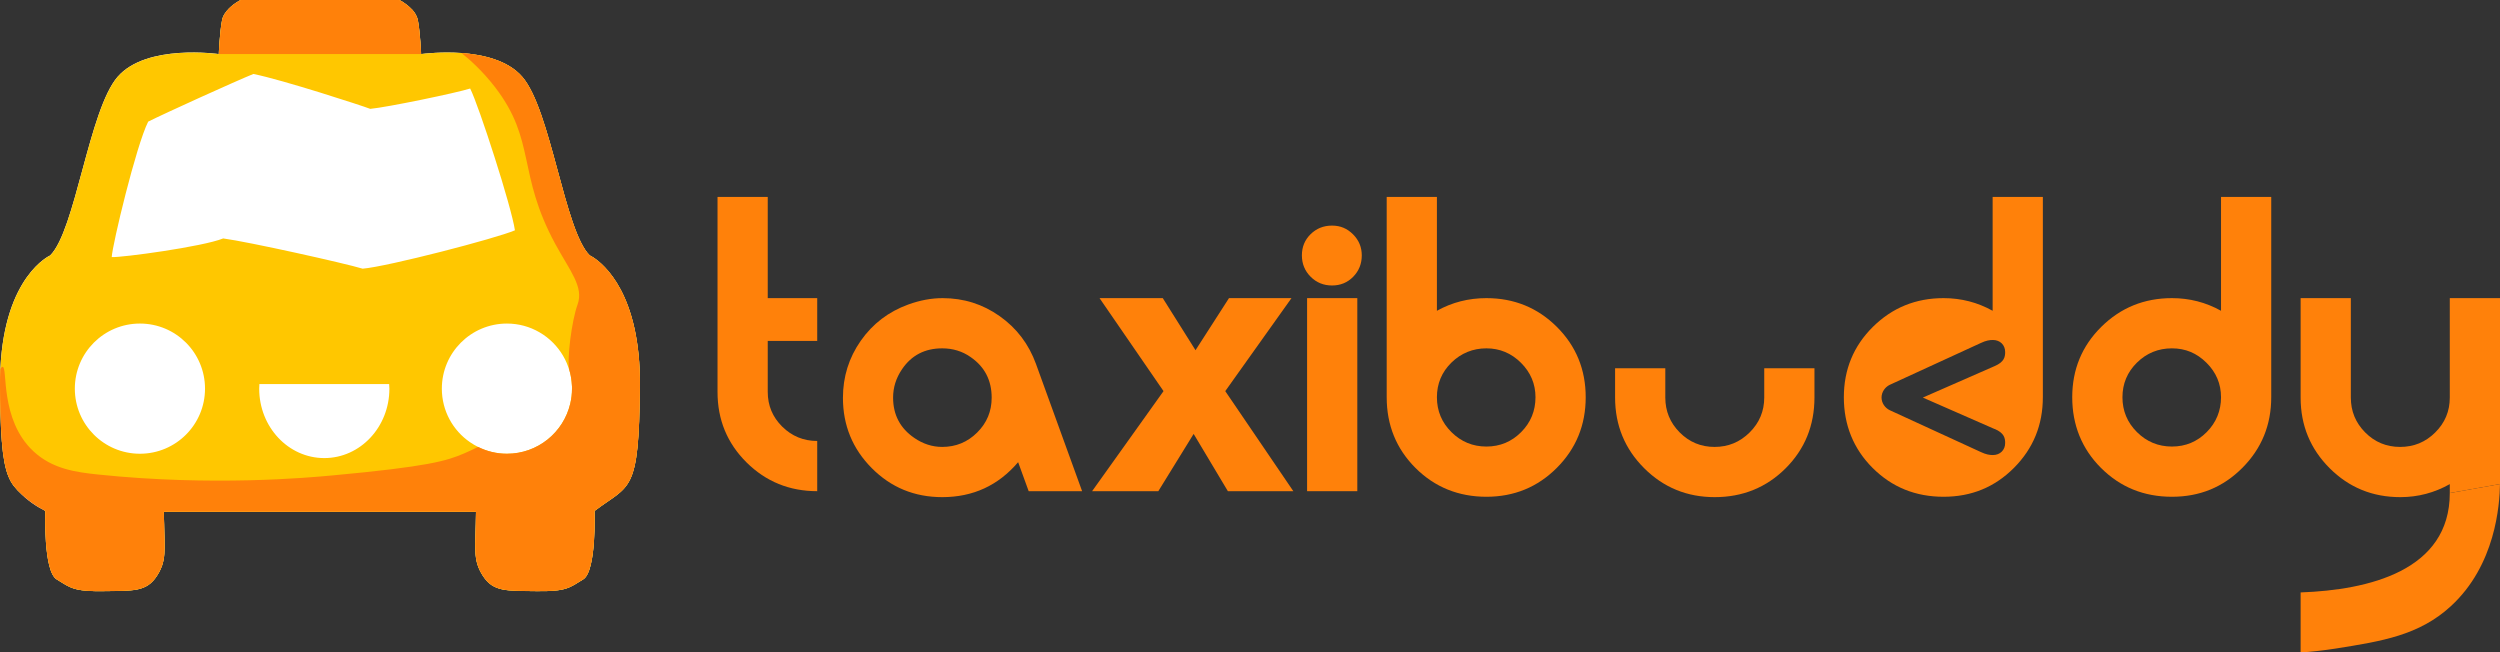 <?xml version="1.0" encoding="UTF-8"?>
<svg xmlns="http://www.w3.org/2000/svg" viewBox="0 0 403.26 105.25">
  <rect x="0" y="0" width="403.26" height="105.25" fill="#333333" stroke="none"/>
  <g id="Layer_1" data-name="Layer 1"/>
  <g id="Layer_2" data-name="Layer 2">
    <g id="Layer_2-2" data-name="Layer 2">
      <path d="M95.9,82.41s.35,9.7-1.83,11.04c-2.18,1.33-2.67,1.97-7.52,1.9-4.85-.07-6.96,.14-8.65-2.46-1.68-2.61-1.19-4.29-1.12-10.34H26.43v.23c.01,.29,.01,.57,.02,.84,.01,.34,.01,.67,.03,.98,0,.16,0,.31,.01,.46,0,.55,.03,1.05,.04,1.52,0,.17,.01,.34,.01,.5,.02,.86,.02,1.59-.03,2.25-.05,.68-.16,1.28-.36,1.87-.12,.37-.29,.73-.49,1.11-.11,.19-.22,.38-.35,.58-1.69,2.6-3.8,2.39-8.65,2.46-3.96,.06-5.01-.36-6.45-1.24-.32-.19-.67-.42-1.07-.66-2.18-1.34-1.83-11.04-1.83-11.04-1.13-.56-2.84-1.57-4.42-3.27-.03-.02-.05-.05-.07-.07-.21-.23-.41-.46-.61-.71-1.37-1.81-1.95-4.7-2.14-11.83-.04-1.27-.06-2.67-.07-4.23,0-.98,.01-1.91,.06-2.8,.7-15.04,8.02-18.29,8.02-18.29,4.08-3.99,6.26-23.49,10.9-28.83,4.64-5.35,16.31-3.66,16.31-3.66,0,0,.14-3.51,.53-5.48,.07-.37,.22-.71,.43-1.03,.1-.16,.21-.31,.33-.45,.12-.14,.24-.28,.37-.41,.11-.11,.22-.21,.33-.3,.11-.1,.21-.19,.32-.27,.39-.3,.75-.52,.98-.65,.05-.03,.09-.05,.13-.07,.07-.04,.11-.06,.11-.06h25.6s.02,.01,.03,.02c.02,.01,.04,.02,.07,.04,.04,.02,.08,.04,.13,.07,.19,.11,.46,.27,.77,.5,.06,.04,.13,.09,.2,.15,.1,.07,.21,.16,.32,.26,.11,.1,.22,.2,.33,.31,.09,.08,.17,.17,.26,.26,.16,.18,.3,.36,.42,.56,.04,.07,.08,.13,.11,.2,.04,.07,.08,.14,.11,.21,.04,.07,.07,.14,.09,.21,.02,.06,.04,.12,.06,.17,.02,.04,.03,.07,.03,.11,.02,.05,.04,.11,.05,.17,.39,1.97,.53,5.48,.53,5.48,.12-.02,1.01-.13,2.34-.2,1.14-.06,2.59-.08,4.16,.03,3.48,.26,7.5,1.18,9.8,3.83,4.64,5.34,6.82,24.84,10.9,28.83,0,0,.18,.08,.49,.27,1.76,1.11,7.72,5.96,7.6,20.82-.15,17.44-1.55,15.75-7.32,20.11Z" fill="#fff"/>
      <g>
        <path d="M103.22,62.3c.12-14.86-5.84-19.71-7.6-20.82-.31-.19-.49-.27-.49-.27-4.08-3.99-6.26-23.49-10.9-28.83-2.3-2.65-6.32-3.57-9.8-3.83-1.57-.11-3.02-.09-4.16-.03-1.33,.07-2.22,.18-2.34,.2h-.01s-.14-3.51-.53-5.48c-.01-.06-.02-.11-.04-.17,0-.04-.01-.07-.03-.11-.02-.05-.04-.11-.06-.17-.02-.07-.05-.14-.09-.21-.03-.07-.07-.14-.11-.21-.03-.07-.07-.13-.11-.2-.12-.2-.26-.38-.42-.56-.09-.09-.17-.18-.26-.26-.11-.11-.22-.21-.33-.31-.11-.09-.21-.18-.32-.26-.07-.06-.14-.11-.2-.15-.31-.23-.58-.39-.77-.5-.05-.03-.09-.05-.13-.07-.03-.02-.05-.03-.07-.04-.01,0-.02,0-.03,0h-25.6s-.04,0-.11,.05c-.04,.02-.08,.04-.13,.07-.23,.13-.59,.35-.98,.65-.11,.08-.21,.17-.32,.27-.11,.09-.22,.19-.33,.3-.13,.13-.25,.27-.37,.41-.12,.14-.23,.29-.33,.45-.21,.32-.36,.66-.43,1.03-.39,1.97-.53,5.48-.53,5.48,0,0-11.67-1.69-16.31,3.66-4.64,5.34-6.82,24.84-10.9,28.83,0,0-7.32,3.25-8.02,18.29-.05,.89-.07,1.82-.06,2.8,.01,1.56,.03,2.96,.07,4.23,.19,7.13,.77,10.02,2.14,11.83,.2,.25,.4,.48,.61,.71,.02,.02,.04,.05,.07,.07,1.07,1.04,2.51,1.82,4.42,3.27,0,0-.35,9.7,1.83,11.04,.4,.24,.75,.47,1.07,.66,1.44,.88,2.49,1.3,6.45,1.24,4.85-.07,6.96,.14,8.65-2.46,.13-.2,.24-.39,.35-.58,.2-.38,.37-.74,.49-1.11,.2-.59,.31-1.19,.36-1.87,.05-.66,.05-1.39,.03-2.25,0-.16-.01-.33-.01-.5-.01-.47-.03-.97-.04-1.52-.01-.15-.01-.3-.01-.46-.02-.31-.02-.64-.03-.98-.01-.27-.01-.55-.02-.84v-.23h50.35c-.07,6.05-.56,7.73,1.12,10.34,1.69,2.6,3.8,2.39,8.65,2.46,4.85,.07,5.34-.57,7.52-1.9,2.18-1.34,1.83-11.04,1.83-11.04,5.77-4.36,7.17-2.67,7.32-20.11ZM23.9,19.62c2.64-1.33,14.15-6.55,16.97-7.69,4.76,.96,17.64,5.15,18.85,5.63,2.67-.24,13.95-2.58,16.12-3.28,.71,1.4,2.38,6.18,3.94,11.08,1.57,4.9,3.01,9.92,3.28,11.79-3,1.3-20.52,5.85-24.56,6.19-2.93-.89-18.43-4.34-22.5-4.88-3.29,1.34-16.44,3.11-17.98,3.01,.12-2.06,3.93-17.97,5.88-21.85Zm28.41,54.27c-5.8,0-10.5-5.01-10.5-11.19,0-.26,.02-.5,.03-.75h20.93c.02,.25,.04,.49,.04,.75,0,6.18-4.7,11.19-10.5,11.19Zm-29.74-21.7c5.8,0,10.5,4.7,10.5,10.5s-4.7,10.5-10.5,10.5-10.5-4.7-10.5-10.5,4.7-10.5,10.5-10.5Zm69.42,12.91s-.01,.01-.01,.02c-1.09,4.63-5.25,8.07-10.21,8.07-1.67,0-3.26-.4-4.66-1.1-.45-.22-.88-.48-1.29-.76-2.75-1.88-4.55-5.05-4.55-8.64,0-5.8,4.7-10.5,10.5-10.5,1.91,0,3.69,.51,5.23,1.4,.82,.47,1.56,1.04,2.22,1.71,1.23,1.24,2.15,2.78,2.64,4.51,.04,.12,.07,.24,.1,.36,.04,.14,.07,.28,.09,.42,.02,.13,.05,.26,.07,.39,.03,.19,.05,.37,.07,.55,.03,.27,.06,.55,.07,.83,0,.21,0,.33,0,.33,0,.83-.1,1.64-.28,2.41Z" fill="#ffc700"/>
        <path d="M92.26,62.36c-.01-.28-.04-.56-.07-.83-.02-.18-.04-.36-.07-.55,.08,.45,.13,.91,.14,1.38Z" fill="#fff"/>
        <path d="M95.9,82.41s.35,9.7-1.83,11.04c-2.18,1.33-2.67,1.97-7.52,1.9-4.85-.07-6.96,.14-8.65-2.46-1.68-2.61-1.19-4.29-1.12-10.34H26.43v.23c.01,.29,.01,.57,.02,.84,.01,.34,.01,.67,.03,.98,0,.16,0,.31,.01,.46,0,.55,.03,1.05,.04,1.52,0,.17,.01,.34,.01,.5,.02,.86,.02,1.59-.03,2.25-.05,.68-.16,1.28-.36,1.87-.12,.37-.29,.73-.49,1.11-.11,.19-.22,.38-.35,.58-1.69,2.6-3.8,2.39-8.65,2.46-3.96,.06-5.01-.36-6.45-1.24-.32-.19-.67-.42-1.07-.66-2.18-1.34-1.83-11.04-1.83-11.04-1.13-.56-2.84-1.57-4.42-3.27-.03-.02-.05-.05-.07-.07-.21-.23-.41-.46-.61-.71-1.37-1.81-1.95-4.7-2.14-11.83-.04-1.27-.06-2.67-.07-4.23,0-.98,.01-1.91,.06-2.8,.13-.21,.25-.33,.35-.33,.89,0-.52,8.52,5,13.64,3.06,2.85,6.86,3.36,10.4,3.73,18.49,1.93,33.99,.5,37.67,.16,15.59-1.43,18.59-2.36,21.38-3.56,.77-.33,1.52-.68,2.25-1.05,1.4,.7,2.99,1.1,4.66,1.1,4.96,0,9.12-3.44,10.21-8.07,0-.01,.01-.01,.01-.02,.18-.77,.28-1.58,.28-2.41,0,0,0-.12,0-.33-.01-.28-.04-.56-.07-.83-.02-.18-.04-.36-.07-.55-.02-.13-.05-.26-.07-.39-.02-.14-.05-.28-.09-.42-.03-.12-.06-.24-.1-.36-.49-1.73,.37-8.16,1.29-10.67,1.04-2.86-1.2-5.4-3.57-9.75-6.22-11.45-3.08-16.7-9.76-25.36-2.07-2.68-4.16-4.5-5.39-5.48,3.48,.26,7.5,1.18,9.8,3.83,4.64,5.34,6.82,24.84,10.9,28.83,0,0,.18,.08,.49,.27,1.76,1.11,7.72,5.96,7.6,20.82-.15,17.44-1.55,15.75-7.32,20.11Z" fill="#ff810a"/>
        <path d="M67.93,8.72H35.3s.14-3.51,.53-5.48c.07-.37,.22-.71,.42-1.03,.1-.16,.21-.31,.33-.45,.12-.14,.24-.28,.37-.41,.11-.11,.22-.21,.33-.3,.11-.1,.21-.19,.32-.27,.39-.3,.75-.52,.98-.65,.05-.03,.09-.05,.13-.07,.07-.04,.11-.06,.11-.06h25.6s.02,.01,.03,.02c.02,.01,.04,.02,.07,.04,.04,.02,.08,.04,.13,.07,.19,.11,.46,.27,.77,.5,.06,.04,.13,.09,.2,.15,.1,.07,.21,.16,.32,.26,.11,.1,.22,.2,.33,.31,.09,.08,.17,.17,.26,.26,.16,.18,.3,.36,.42,.56,.04,.07,.08,.13,.11,.2,.04,.07,.08,.14,.11,.21,.04,.07,.07,.14,.09,.21,.02,.06,.04,.12,.06,.17,.02,.04,.03,.07,.03,.11,.02,.05,.04,.11,.05,.17,.39,1.97,.53,5.48,.53,5.48Z" fill="#ff810a"/>
      </g>
      <path d="M131.82,79.23c-4.48,0-8.28-1.55-11.4-4.64-3.12-3.1-4.68-6.88-4.68-11.36V31.77h8.1v16.32h7.98v6.9h-7.98v8.22c0,2.2,.78,4.07,2.34,5.61,1.56,1.54,3.44,2.31,5.64,2.31v8.1Z" fill="#ff810a"/>
      <path d="M174.54,79.23h-8.61l-1.7-4.68c-3.2,3.76-7.28,5.64-12.24,5.64-4.48,0-8.27-1.56-11.37-4.68s-4.65-6.9-4.65-11.34c0-3.4,.96-6.47,2.88-9.21s4.48-4.69,7.68-5.85c1.88-.68,3.72-1.02,5.52-1.02,3.4,0,6.47,.97,9.21,2.91,2.74,1.94,4.69,4.51,5.85,7.71l7.44,20.52Zm-14.58-15.09c0-2.81-1.14-5-3.42-6.56-1.32-.92-2.84-1.39-4.56-1.39-2.8,0-4.96,1.12-6.48,3.37-.96,1.41-1.44,2.93-1.44,4.58,0,2.77,1.14,4.94,3.42,6.5,1.4,.96,2.9,1.45,4.5,1.45,2.2,0,4.08-.77,5.64-2.32,1.56-1.55,2.34-3.42,2.34-5.63Z" fill="#ff810a"/>
      <path d="M208.62,79.23h-10.56l-5.52-9.24-5.7,9.24h-10.68l11.52-16.14-10.32-15h10.2l5.28,8.4,5.4-8.4h10.08l-10.68,15,10.98,16.14Z" fill="#ff810a"/>
      <path d="M219.66,41.19c0,1.36-.46,2.51-1.38,3.45s-2.06,1.41-3.42,1.41-2.51-.47-3.45-1.41c-.94-.94-1.41-2.09-1.41-3.45s.47-2.5,1.41-3.42c.94-.92,2.09-1.38,3.45-1.38s2.45,.47,3.39,1.41c.94,.94,1.41,2.07,1.41,3.39Z" fill="#ff810a"/>
      <rect x="210.84" y="48.09" width="8.1" height="31.14" fill="#ff810a"/>
      <path d="M255.78,64.08c0,4.47-1.55,8.27-4.65,11.38s-6.89,4.67-11.37,4.67-8.33-1.55-11.43-4.64c-3.1-3.1-4.65-6.9-4.65-11.42V31.77h8.1v18.36c2.44-1.36,5.1-2.04,7.98-2.04,4.48,0,8.27,1.55,11.37,4.64,3.1,3.09,4.65,6.88,4.65,11.35Zm-8.1,0c0-2.15-.78-4-2.34-5.56-1.56-1.55-3.42-2.33-5.58-2.33s-4.08,.77-5.64,2.3c-1.56,1.53-2.34,3.4-2.34,5.59s.78,4.07,2.34,5.62c1.56,1.55,3.44,2.33,5.64,2.33s4.07-.78,5.61-2.33c1.54-1.55,2.31-3.43,2.31-5.62Z" fill="#ff810a"/>
      <path d="M358.26,31.77v18.36c-2.44-1.36-5.08-2.04-7.92-2.04-4.48,0-8.28,1.55-11.4,4.64-3.12,3.09-4.68,6.88-4.68,11.35s1.55,8.32,4.65,11.41c3.1,3.09,6.91,4.64,11.43,4.64s8.27-1.56,11.37-4.67c3.1-3.12,4.65-6.91,4.65-11.39V31.77h-8.1Zm-2.31,37.93c-1.54,1.55-3.41,2.33-5.61,2.33s-4.08-.78-5.64-2.33c-1.56-1.55-2.34-3.43-2.34-5.62s.78-4.05,2.34-5.59c1.56-1.53,3.44-2.3,5.64-2.3s4.02,.78,5.58,2.33c1.56,1.55,2.34,3.41,2.34,5.56s-.77,4.07-2.31,5.62Z" fill="#ff810a"/>
      <path d="M395.16,48.09v16.04c0,2.2-.78,4.07-2.35,5.63-1.57,1.56-3.45,2.33-5.66,2.33s-4.09-.78-5.63-2.33c-1.55-1.56-2.32-3.43-2.32-5.63v-16.04h-8.1v16.05c0,4.47,1.56,8.26,4.68,11.38s6.92,4.67,11.4,4.67c2.84,0,5.5-.7,7.98-2.1v1.44l8.1-1.45v-29.99h-8.1Z" fill="#ff810a"/>
      <path d="M395.16,79.53c0,12.55-13.12,15.64-24.06,16.03v9.69c1.79-.12,3.67-.33,5.62-.63,7.51-1.19,13.48-2.14,18.59-6.82,7.24-6.64,7.89-16.34,7.95-19.72-2.7,.48-5.4,.97-8.1,1.45Z" fill="#ff810a"/>
      <path d="M284.58,64.11c0,2.2-.78,4.08-2.35,5.64-1.57,1.56-3.45,2.34-5.66,2.34s-4.08-.78-5.63-2.34c-1.55-1.56-2.32-3.44-2.32-5.64v-4.71h-8.1v4.71c0,4.48,1.56,8.28,4.68,11.4,3.12,3.12,6.92,4.68,11.4,4.68s8.33-1.55,11.43-4.65,4.65-6.91,4.65-11.43v-4.71h-8.1v4.71Z" fill="#ff810a"/>
      <path d="M321.42,31.77v18.36c-2.44-1.36-5.08-2.04-7.92-2.04-4.48,0-8.28,1.55-11.4,4.64-3.12,3.09-4.68,6.88-4.68,11.35s1.55,8.32,4.65,11.41c3.1,3.09,6.91,4.64,11.43,4.64s8.27-1.56,11.37-4.67c3.1-3.12,4.65-6.91,4.65-11.39V31.77h-8.1Zm.33,37.42c1.51,.65,1.69,1.44,1.69,2.27,0,1.15-.83,1.94-1.98,1.94-.5,0-1.08-.07-1.98-.5l-14.65-6.73c-.76-.36-1.33-1.15-1.33-2.05s.58-1.69,1.33-2.05l14.65-6.73c.9-.43,1.48-.5,1.98-.5,1.15,0,1.98,.79,1.98,1.94,0,.83-.18,1.62-1.69,2.27l-11.59,5.08,11.59,5.08Z" fill="#ff810a"/>
    </g>
  </g>
</svg>